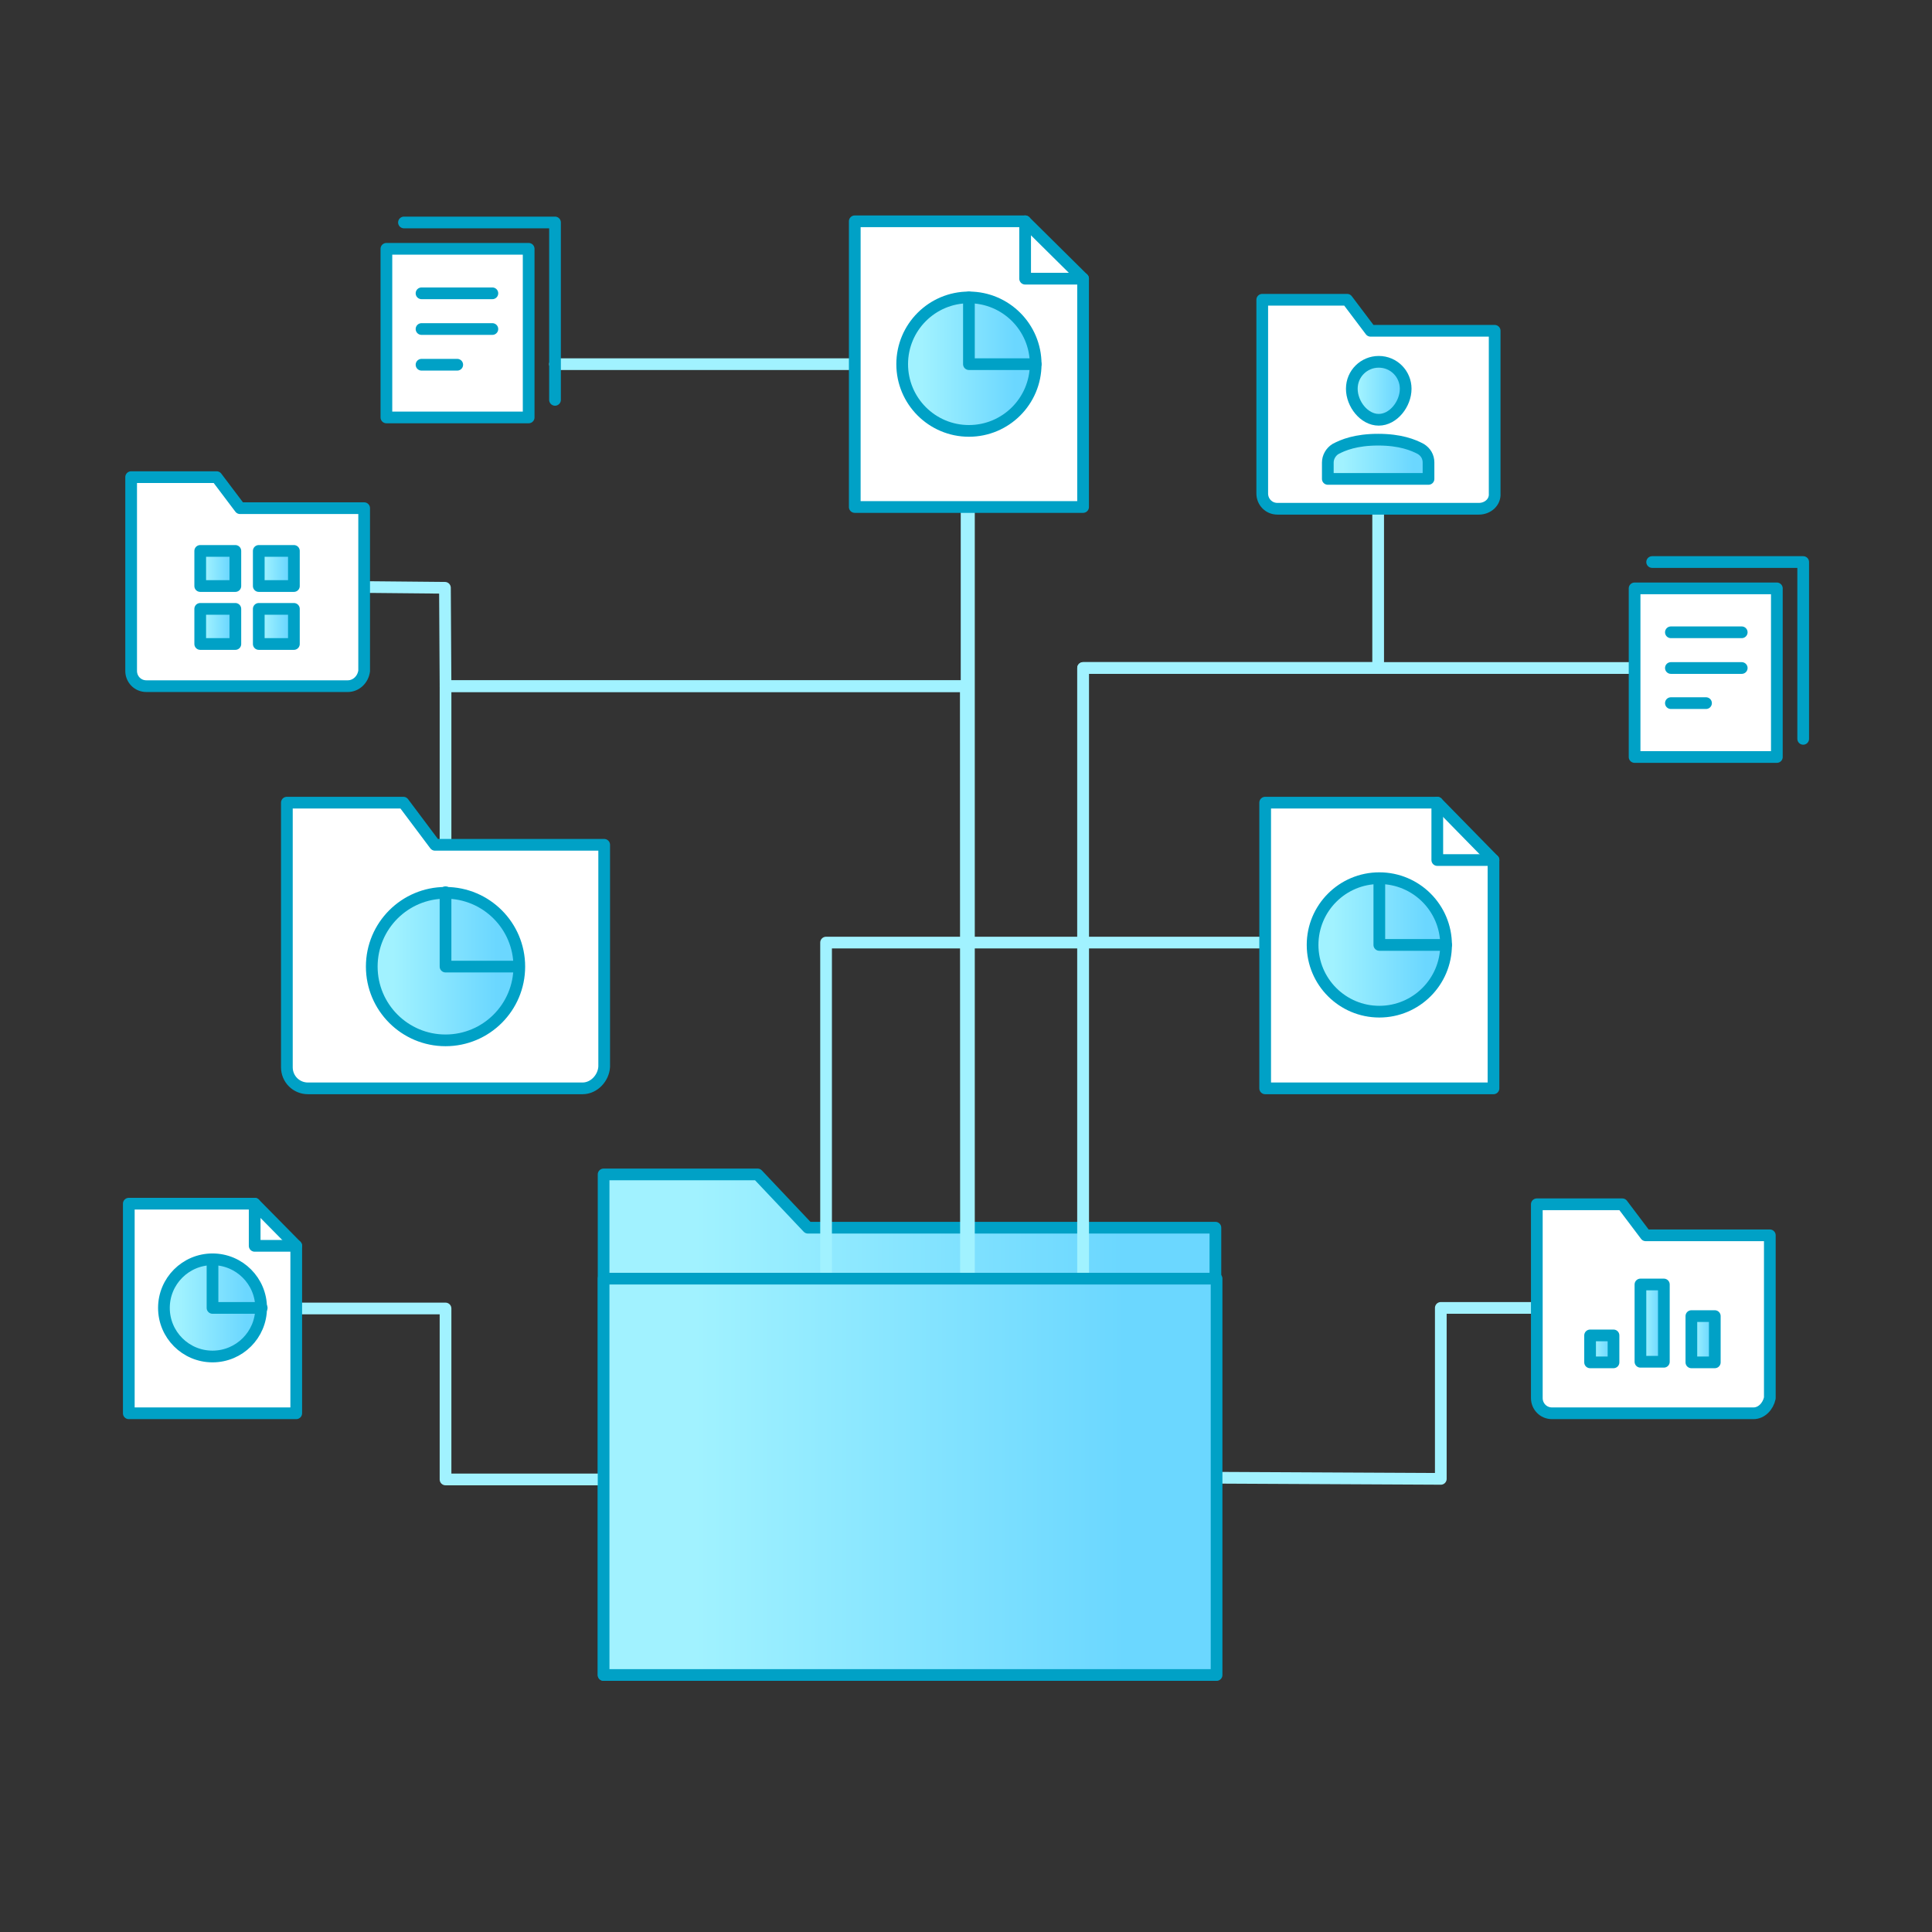 <?xml version="1.0" encoding="utf-8"?>
<!-- Generator: Adobe Illustrator 19.0.0, SVG Export Plug-In . SVG Version: 6.00 Build 0)  -->
<svg version="1.1" id="Layer_1" xmlns="http://www.w3.org/2000/svg" xmlns:xlink="http://www.w3.org/1999/xlink" x="0px" y="0px"
	 viewBox="65 -65 330 330" style="enable-background:new 65 -65 330 330;" xml:space="preserve">
<rect x="65" y="-65" width="330" height="330" fill="#333333" stroke="none"/>
<style type="text/css">
	.st0{fill:url(#SVGID_1_);stroke:#00A1C6;stroke-width:2;stroke-linecap:round;stroke-linejoin:round;stroke-miterlimit:10;}
	.st1{fill:none;stroke:#A1F2FF;stroke-width:2;stroke-linecap:round;stroke-linejoin:round;stroke-miterlimit:10;}
	.st2{fill:#FFFFFF;stroke:#00A1C6;stroke-width:2;stroke-linecap:round;stroke-linejoin:round;stroke-miterlimit:10;}
	.st3{fill:none;stroke:#00A1C6;stroke-width:2;stroke-linecap:round;stroke-linejoin:round;stroke-miterlimit:10;}
	.st4{fill:url(#SVGID_2_);stroke:#00A1C6;stroke-width:2;stroke-linecap:round;stroke-linejoin:round;stroke-miterlimit:10;}
	.st5{fill:url(#SVGID_3_);stroke:#00A1C6;stroke-width:2;stroke-linecap:round;stroke-linejoin:round;stroke-miterlimit:10;}
	.st6{fill:url(#SVGID_4_);stroke:#00A1C6;stroke-width:2;stroke-linecap:round;stroke-linejoin:round;stroke-miterlimit:10;}
	.st7{fill:url(#SVGID_5_);stroke:#00A1C6;stroke-width:2;stroke-linecap:round;stroke-linejoin:round;stroke-miterlimit:10;}
	.st8{fill:url(#SVGID_6_);stroke:#00A1C6;stroke-width:2;stroke-linecap:round;stroke-linejoin:round;stroke-miterlimit:10;}
	.st9{fill:url(#XMLID_4_);stroke:#00A1C6;stroke-width:2;stroke-linecap:round;stroke-linejoin:round;stroke-miterlimit:10;}
	.st10{fill:url(#SVGID_7_);stroke:#00A1C6;stroke-width:2;stroke-linecap:round;stroke-linejoin:round;stroke-miterlimit:10;}
	.st11{fill:url(#SVGID_8_);stroke:#00A1C6;stroke-width:2;stroke-linecap:round;stroke-linejoin:round;stroke-miterlimit:10;}
	.st12{fill:url(#XMLID_5_);stroke:#00A1C6;stroke-width:2;stroke-linecap:round;stroke-linejoin:round;stroke-miterlimit:10;}
	.st13{fill:url(#XMLID_13_);stroke:#00A1C6;stroke-width:2;stroke-linecap:round;stroke-linejoin:round;stroke-miterlimit:10;}
	.st14{fill:url(#XMLID_14_);stroke:#00A1C6;stroke-width:2;stroke-linecap:round;stroke-linejoin:round;stroke-miterlimit:10;}
	.st15{fill:url(#SVGID_9_);stroke:#00A1C6;stroke-width:2;stroke-linecap:round;stroke-linejoin:round;stroke-miterlimit:10;}
	.st16{fill:url(#SVGID_10_);stroke:#00A1C6;stroke-width:2;stroke-linecap:round;stroke-linejoin:round;stroke-miterlimit:10;}
	.st17{fill:url(#ClosedPath_1_);stroke:#00A1C6;stroke-width:2;stroke-linecap:round;stroke-linejoin:round;stroke-miterlimit:10;}
	.st18{fill:url(#OpenPath_1_);fill-opacity:0;}
</style>
<linearGradient id="SVGID_1_" gradientUnits="userSpaceOnUse" x1="168.1" y1="21.7" x2="272.6" y2="21.7" gradientTransform="matrix(1 0 0 -1 0 200)">
	<stop  offset="0.15" style="stop-color:#A1F2FF"/>
	<stop  offset="0.85" style="stop-color:#6BD7FF"/>
</linearGradient>
<polygon class="st0" points="168.1,135.6 168.1,221.1 272.6,221.1 272.6,144.7 203,144.7 194.4,135.6 "/>
<g id="Part-7">
	<path class="st1" d="M230.5,201V-2.8h-70.7"/>
	<g>
		<rect x="131" y="-22.5" class="st2" width="24.3" height="28.8"/>
		<polyline class="st3" points="134,-27 159.8,-27 159.8,3.3 		"/>
		<line class="st3" x1="137" y1="-14.9" x2="149.1" y2="-14.9"/>
		<line class="st3" x1="137" y1="-8.8" x2="149.1" y2="-8.8"/>
		<line class="st3" x1="137" y1="-2.7" x2="143.1" y2="-2.7"/>
	</g>
</g>
<g id="Part-6">
	<path class="st1" d="M230.1,196.6V-2.8"/>
	<g id="XMLID_11_">
		<polygon class="st2" points="240.1,-27.2 211,-27.2 211,21.6 250,21.6 250,-17.4 		"/>
		<polyline class="st3" points="240.1,-27.2 240.1,-17.4 250,-17.4 		"/>
		
			<linearGradient id="SVGID_2_" gradientUnits="userSpaceOnUse" x1="219.05" y1="202.75" x2="241.789" y2="202.75" gradientTransform="matrix(1 0 0 -1 0 200)">
			<stop  offset="0.15" style="stop-color:#A1F2FF"/>
			<stop  offset="0.85" style="stop-color:#6BD7FF"/>
		</linearGradient>
		<circle class="st4" cx="230.5" cy="-2.8" r="11.4"/>
		<polyline class="st3" points="230.5,-14.2 230.5,-2.8 241.9,-2.8 		"/>
	</g>
</g>
<g id="Part-9">
	<path class="st1" d="M230.1,196.6L230,52.2h-88.9l-0.1-16.8l-31.8-0.3"/>
	<g>
		<path class="st2" d="M124.4,52.2H90c-1.5,0-2.6-1.2-2.6-2.6V16.5H102l4,5.3h21.2v27.8C127,51.1,125.8,52.2,124.4,52.2z"/>
		
			<linearGradient id="SVGID_3_" gradientUnits="userSpaceOnUse" x1="99.143" y1="167.85" x2="105.099" y2="167.85" gradientTransform="matrix(1 0 0 -1 0 200)">
			<stop  offset="0.15" style="stop-color:#A1F2FF"/>
			<stop  offset="0.85" style="stop-color:#6BD7FF"/>
		</linearGradient>
		<rect x="99.2" y="29.1" class="st5" width="6" height="6"/>
		
			<linearGradient id="SVGID_4_" gradientUnits="userSpaceOnUse" x1="109.069" y1="167.85" x2="115.025" y2="167.85" gradientTransform="matrix(1 0 0 -1 0 200)">
			<stop  offset="0.15" style="stop-color:#A1F2FF"/>
			<stop  offset="0.85" style="stop-color:#6BD7FF"/>
		</linearGradient>
		<rect x="109.2" y="29.1" class="st6" width="6" height="6"/>
		
			<linearGradient id="SVGID_5_" gradientUnits="userSpaceOnUse" x1="99.143" y1="157.95" x2="105.099" y2="157.95" gradientTransform="matrix(1 0 0 -1 0 200)">
			<stop  offset="0.15" style="stop-color:#A1F2FF"/>
			<stop  offset="0.85" style="stop-color:#6BD7FF"/>
		</linearGradient>
		<rect x="99.2" y="39" class="st7" width="6" height="6"/>
		
			<linearGradient id="SVGID_6_" gradientUnits="userSpaceOnUse" x1="109.069" y1="157.95" x2="115.025" y2="157.95" gradientTransform="matrix(1 0 0 -1 0 200)">
			<stop  offset="0.15" style="stop-color:#A1F2FF"/>
			<stop  offset="0.85" style="stop-color:#6BD7FF"/>
		</linearGradient>
		<rect x="109.2" y="39" class="st8" width="6" height="6"/>
	</g>
</g>
<g id="Part-8">
	<path class="st1" d="M230,190V52.2h-88.9v47.8"/>
	<g id="XMLID_3_">
		<path class="st2" d="M164.5,120.9h-46.9c-2,0-3.6-1.6-3.6-3.6V72.1h19.9l5.4,7.2h28.9v37.9C168.1,119.1,166.5,120.9,164.5,120.9z"
			/>
		
			<linearGradient id="XMLID_4_" gradientUnits="userSpaceOnUse" x1="128.334" y1="99.95" x2="153.6" y2="99.95" gradientTransform="matrix(1 0 0 -1 0 200)">
			<stop  offset="0.15" style="stop-color:#A1F2FF"/>
			<stop  offset="0.85" style="stop-color:#6BD7FF"/>
		</linearGradient>
		<circle id="XMLID_1_" class="st9" cx="141.1" cy="100.1" r="12.6"/>
		<polyline class="st3" points="141.1,87.4 141.1,100.1 153.6,100.1 		"/>
	</g>
</g>
<g id="Part-2">
	<path class="st1" d="M206.1,187.7h-65v-29.2h-39.8"/>
	<g>
		<g id="XMLID_12_">
			<polygon class="st2" points="108.5,140.6 87,140.6 87,176.4 115.6,176.4 115.6,147.8 			"/>
			<polyline class="st3" points="108.5,140.6 108.5,147.8 115.6,147.8 			"/>
			
				<linearGradient id="SVGID_7_" gradientUnits="userSpaceOnUse" x1="92.917" y1="41.55" x2="109.592" y2="41.55" gradientTransform="matrix(1 0 0 -1 0 200)">
				<stop  offset="0.15" style="stop-color:#A1F2FF"/>
				<stop  offset="0.85" style="stop-color:#6BD7FF"/>
			</linearGradient>
			<circle class="st10" cx="101.3" cy="158.4" r="8.3"/>
			<polyline class="st3" points="101.3,150.2 101.3,158.4 109.7,158.4 			"/>
		</g>
	</g>
</g>
<g id="Part-1">
	<path id="Path-1" class="st1" d="M206.1,187.7V96h94.6"/>
	<g>
		<g id="Item-1">
			<polygon class="st2" points="310.5,72.1 281.1,72.1 281.1,120.9 320.1,120.9 320.1,81.9 			"/>
			<polyline class="st3" points="310.5,72.1 310.5,81.9 320.1,81.9 			"/>
			
				<linearGradient id="SVGID_8_" gradientUnits="userSpaceOnUse" x1="289.25" y1="103.55" x2="311.989" y2="103.55" gradientTransform="matrix(1 0 0 -1 0 200)">
				<stop  offset="0.15" style="stop-color:#A1F2FF"/>
				<stop  offset="0.85" style="stop-color:#6BD7FF"/>
			</linearGradient>
			<circle class="st11" cx="300.6" cy="96.4" r="11.4"/>
			<polyline class="st3" points="300.6,85.1 300.6,96.4 312,96.4 			"/>
		</g>
	</g>
</g>
<g id="Part-3">
	<path class="st1" d="M230.5,187.2l80.6,0.4v-29.2h33.1"/>
	<g id="XMLID_6_">
		<path id="XMLID_10_" class="st2" d="M364.5,176.4h-34.4c-1.5,0-2.6-1.2-2.6-2.6v-33.1h14.6l4,5.3h21.2v27.8
			C367,175.2,365.9,176.4,364.5,176.4z"/>
		
			<linearGradient id="XMLID_5_" gradientUnits="userSpaceOnUse" x1="345.186" y1="38.95" x2="349.156" y2="38.95" gradientTransform="matrix(1 0 0 -1 0 200)">
			<stop  offset="0.15" style="stop-color:#A1F2FF"/>
			<stop  offset="0.85" style="stop-color:#6BD7FF"/>
		</linearGradient>
		<rect id="XMLID_9_" x="345.2" y="154.4" class="st12" width="4" height="13.2"/>
		
			<linearGradient id="XMLID_13_" gradientUnits="userSpaceOnUse" x1="336.583" y1="34.65" x2="340.554" y2="34.65" gradientTransform="matrix(1 0 0 -1 0 200)">
			<stop  offset="0.15" style="stop-color:#A1F2FF"/>
			<stop  offset="0.85" style="stop-color:#6BD7FF"/>
		</linearGradient>
		<rect id="XMLID_8_" x="336.6" y="163.1" class="st13" width="4" height="4.6"/>
		
			<linearGradient id="XMLID_14_" gradientUnits="userSpaceOnUse" x1="353.788" y1="36.3" x2="357.758" y2="36.3" gradientTransform="matrix(1 0 0 -1 0 200)">
			<stop  offset="0.15" style="stop-color:#A1F2FF"/>
			<stop  offset="0.85" style="stop-color:#6BD7FF"/>
		</linearGradient>
		<rect id="XMLID_7_" x="353.9" y="159.8" class="st14" width="4" height="7.9"/>
	</g>
</g>
<g id="Part-4">
	<path class="st1" d="M250,196.6V49.1h105.9"/>
	<g>
		<rect x="344.2" y="35.5" class="st2" width="24.3" height="28.8"/>
		<polyline class="st3" points="347.2,31 373,31 373,61.2 		"/>
		<line class="st3" x1="350.4" y1="43" x2="362.5" y2="43"/>
		<line class="st3" x1="350.4" y1="49.1" x2="362.5" y2="49.1"/>
		<line class="st3" x1="350.4" y1="55.1" x2="356.4" y2="55.1"/>
	</g>
</g>
<g id="Part-5">
	<path class="st1" d="M250,196.6V49.1h50.4V21.2"/>
	<g>
		<path class="st2" d="M317.6,21.9h-34.4c-1.5,0-2.6-1.2-2.6-2.6v-33.1h14.5l4,5.3h21.2v27.8C320.4,20.8,319.1,21.9,317.6,21.9z"/>
		
			<linearGradient id="SVGID_9_" gradientUnits="userSpaceOnUse" x1="291.8" y1="186.6" x2="309" y2="186.6" gradientTransform="matrix(1 0 0 -1 0 200)">
			<stop  offset="0.15" style="stop-color:#A1F2FF"/>
			<stop  offset="0.85" style="stop-color:#6BD7FF"/>
		</linearGradient>
		<path class="st15" d="M309,16.8h-17.2V14c0-0.9,0.5-1.8,1.3-2.3c1.3-0.7,3.5-1.6,7.3-1.6s6,0.9,7.3,1.6c0.8,0.5,1.3,1.3,1.3,2.3
			L309,16.8L309,16.8z"/>
		
			<linearGradient id="SVGID_10_" gradientUnits="userSpaceOnUse" x1="295.796" y1="198.2" x2="305.06" y2="198.2" gradientTransform="matrix(1 0 0 -1 0 200)">
			<stop  offset="0.15" style="stop-color:#A1F2FF"/>
			<stop  offset="0.85" style="stop-color:#6BD7FF"/>
		</linearGradient>
		<path class="st16" d="M295.9,1.4c0-2.6,2.1-4.6,4.6-4.6c2.6,0,4.6,2.1,4.6,4.6c0,2.6-2.1,5.3-4.6,5.3S295.9,4,295.9,1.4z"/>
	</g>
</g>
<linearGradient id="ClosedPath_1_" gradientUnits="userSpaceOnUse" x1="168.1" y1="12.75" x2="272.8" y2="12.75" gradientTransform="matrix(1 0 0 -1 0 200)">
	<stop  offset="0.15" style="stop-color:#A1F2FF"/>
	<stop  offset="0.85" style="stop-color:#6BD7FF"/>
</linearGradient>
<polygon id="ClosedPath" class="st17" points="168.1,153.4 272.8,153.4 272.8,221.1 168.1,221.1 "/>
<linearGradient id="OpenPath_1_" gradientUnits="userSpaceOnUse" x1="168.1" y1="7.75" x2="292.1" y2="7.75" gradientTransform="matrix(1 0 0 -1 0 200)">
	<stop  offset="0.15" style="stop-color:#A1F2FF"/>
	<stop  offset="0.85" style="stop-color:#6BD7FF"/>
</linearGradient>
<polygon id="OpenPath" class="st18" points="187.6,163.4 292.1,163.4 272.6,221.1 168.1,221.1 "/>
<script  xlink:href="./anime.js"></script>
<script  xlink:href="./animation-2.js"></script>
</svg>
